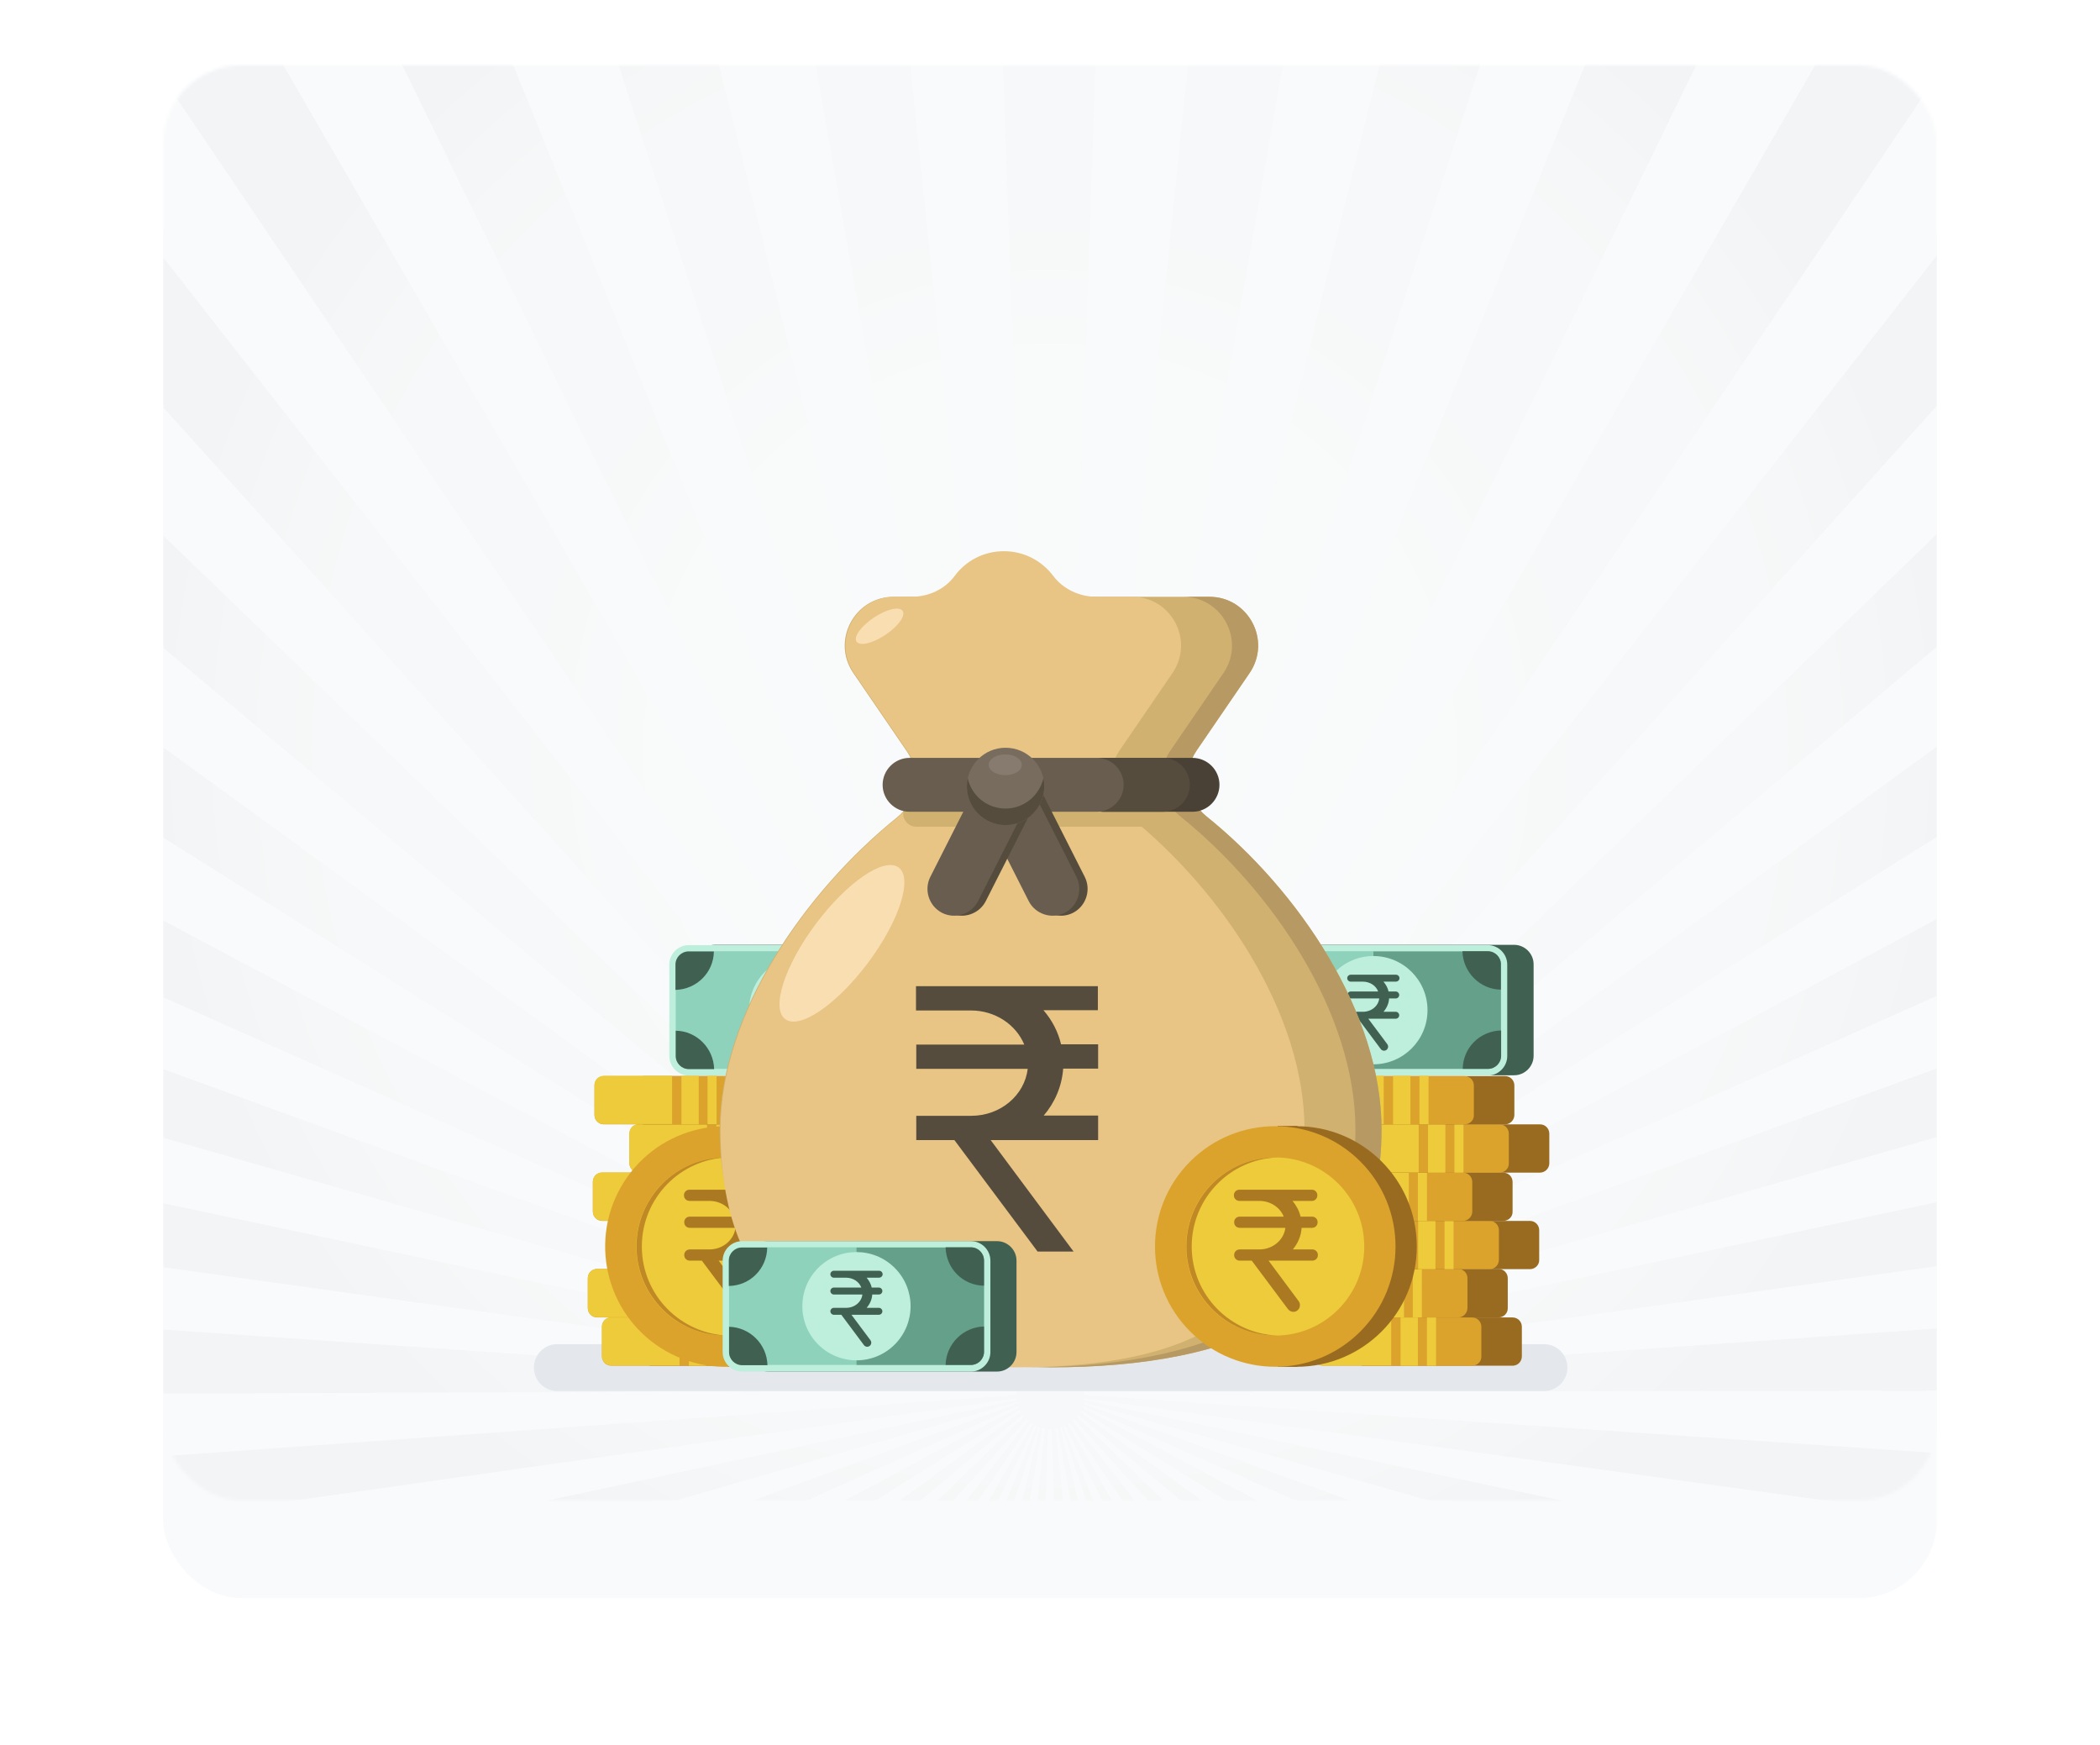 <svg width="644" height="535" viewBox="0 0 644 535" fill="none" xmlns="http://www.w3.org/2000/svg">
<g filter="url(#filter0_d_6288_14807)">
<rect x="50" y="20" width="544" height="440" rx="24" fill="#F9FAFB"/>
</g>
<mask id="mask0_6288_14807" style="mask-type:alpha" maskUnits="userSpaceOnUse" x="50" y="20" width="544" height="440">
<rect x="50" y="20" width="544" height="440" rx="24" fill="#F9FAFB"/>
</mask>
<g mask="url(#mask0_6288_14807)">
<path d="M594 -47H50V497H594V-47Z" fill="#F9FAFB"/>
<path opacity="0.3" d="M594 407.344L332.227 425.731C332.227 425.514 332.118 425.296 332.01 424.97L594 388.195V368.611L331.792 424.317C331.792 424.208 331.683 424.099 331.683 423.99L594 348.592V327.594L331.466 423.446C331.357 423.229 331.248 423.011 331.139 422.794L594 305.29V281.789L330.922 422.358C330.813 422.141 330.704 421.923 330.486 421.814L594 256.547V228.912L330.051 421.27C329.834 421.053 329.725 420.835 329.507 420.726L593.891 198.339V163.85L328.963 420.074C328.746 419.965 328.637 419.747 328.419 419.638L594 124.355V78.333L327.658 419.094C327.44 418.986 327.331 418.877 327.114 418.768L594 23.171V-42H592.477L326.461 418.442C326.243 418.333 326.134 418.333 325.917 418.224L550.371 -42H511.094L325.373 418.006C325.264 418.006 325.046 417.898 324.938 417.898L473.885 -42H438.416L324.502 417.789C324.394 417.789 324.176 417.68 323.958 417.68L404.144 -42H370.742L323.306 417.571C322.979 417.571 322.762 417.571 322.435 417.462L337.994 -42H305.462L321.456 417.571C321.238 417.571 320.912 417.571 320.694 417.68L272.605 -42H239.312L320.042 417.68C319.933 417.68 319.715 417.789 319.606 417.789L205.04 -42H169.571L319.171 418.006C319.062 418.006 318.954 418.115 318.736 418.115L132.253 -42H93.085L318.192 418.333C317.974 418.442 317.866 418.55 317.648 418.55L50.979 -42H50V23.933L316.995 418.877C316.778 418.986 316.56 419.094 316.342 419.203L50 78.877V124.79L315.798 419.747C315.581 419.856 315.363 420.074 315.254 420.291L50 164.176V198.557L314.602 420.835C314.384 421.053 314.275 421.162 314.058 421.379L50 229.13V256.765L313.622 421.814C313.514 422.032 313.405 422.141 313.296 422.358L50 282.224V305.725L312.97 423.011C312.861 423.12 312.861 423.338 312.752 423.446L50 327.811V348.81L312.534 423.882C312.426 423.99 312.426 424.208 312.317 424.426L50 368.938V388.522L312.208 424.97C312.099 425.187 312.099 425.514 311.99 425.731L50 407.67V427.254L311.882 426.384C311.773 426.819 311.773 427.254 311.773 427.798L50 446.512V465.77L311.882 428.669C311.882 428.886 311.882 429.104 311.99 429.322L50 485.245V502H61.968L312.099 429.757C312.099 429.974 312.208 430.083 312.208 430.301L116.694 502H153.795L312.317 430.954C312.426 431.171 312.426 431.389 312.534 431.498L180.886 502H201.776L312.861 432.15C312.97 432.368 313.078 432.586 313.187 432.912L218.531 502H232.458L313.622 433.674C313.84 433.891 313.949 434.109 314.166 434.326L244.317 502H254.653L314.819 435.088C315.037 435.306 315.254 435.523 315.472 435.632L263.683 502H271.734L316.125 436.176C316.342 436.285 316.56 436.502 316.778 436.611L279.024 502H285.661L317.322 436.938C317.539 437.046 317.648 437.155 317.866 437.264L291.862 502H297.629L318.41 437.482C318.627 437.59 318.845 437.59 318.954 437.699L303.178 502H308.509L319.606 437.808C319.824 437.917 320.15 437.917 320.477 438.026L313.949 502H319.28L321.347 438.134C321.565 438.134 321.782 438.134 322.109 438.134C322.218 438.134 322.435 438.134 322.544 438.134L324.829 502H330.378L323.632 438.026C323.85 438.026 324.176 437.917 324.394 437.917L335.709 502H341.149L325.046 437.699C325.264 437.59 325.482 437.59 325.699 437.482L346.698 502H352.355L326.026 437.373C326.243 437.264 326.461 437.155 326.678 437.046L358.557 502H365.302L327.44 436.72C327.658 436.611 327.875 436.502 328.093 436.285L372.701 502H380.861L328.854 435.741C329.072 435.523 329.29 435.306 329.507 435.088L389.891 502H400.227L330.16 434.435C330.378 434.218 330.486 434 330.704 433.782L412.195 502H426.339L331.248 433.021C331.357 432.803 331.466 432.586 331.574 432.368L443.203 502H464.419L331.901 431.606C332.01 431.389 332.01 431.28 332.118 431.062L491.728 502H529.59L332.118 430.41C332.118 430.192 332.227 430.083 332.227 429.866L585.514 502H594V484.266L332.336 429.322C332.336 429.104 332.445 428.886 332.445 428.669L594 464.79V445.533L332.445 427.798C332.445 427.472 332.445 427.146 332.445 426.71L594 426.384V407.344Z" fill="url(#paint0_radial_6288_14807)"/>
</g>
<path d="M470.306 295.667C470.306 292.396 467.607 289.697 464.336 289.697H394.173C390.902 289.697 388.203 292.396 388.203 295.667V323.716C388.203 326.987 390.902 329.686 394.173 329.686H464.336C467.607 329.686 470.306 326.987 470.306 323.716V295.667Z" fill="#406052"/>
<path d="M386.087 329.768C382.816 329.768 380.117 327.069 380.117 323.798V295.749C380.117 292.478 382.816 289.779 386.087 289.779H456.25C459.521 289.779 462.22 292.478 462.22 295.749V323.798C462.22 327.069 459.521 329.768 456.25 329.768H386.087Z" fill="#BDEFDC"/>
<path d="M456.335 327.725H386.171C383.963 327.725 382.164 325.926 382.164 323.718V295.669C382.164 293.461 383.963 291.662 386.171 291.662H456.335C458.543 291.662 460.342 293.461 460.342 295.669V323.718C460.26 325.926 458.461 327.725 456.335 327.725Z" fill="#8ED2BB"/>
<path d="M456.254 291.742H421.172V327.723H456.254C458.462 327.723 460.261 325.924 460.261 323.716V295.667C460.261 293.459 458.462 291.742 456.254 291.742Z" fill="#64A08A"/>
<path d="M437.771 309.731C437.771 318.89 430.33 326.332 421.171 326.332C412.012 326.332 404.57 318.89 404.57 309.731C404.57 300.572 412.012 293.131 421.171 293.131C430.33 293.131 437.771 300.572 437.771 309.731Z" fill="#BDEFDC"/>
<path d="M429.176 299.92C429.176 299.348 428.686 298.857 428.113 298.857H414.212C413.639 298.857 413.148 299.348 413.148 299.92C413.148 300.493 413.639 300.984 414.212 300.984H417.973C420.099 300.984 421.98 302.21 422.634 304.009H414.212C413.639 304.009 413.148 304.5 413.148 305.072C413.148 305.645 413.639 306.135 414.212 306.135H422.962C422.716 308.425 420.59 310.224 417.973 310.224H414.212C413.639 310.224 413.148 310.715 413.148 311.287C413.148 311.86 413.639 312.35 414.212 312.35H416.501L423.452 321.673C423.697 322 424.106 322.163 424.433 322.163C425.497 322.163 426.069 320.937 425.415 320.119L419.609 312.35H428.032C428.604 312.35 429.095 311.86 429.095 311.287C429.095 310.715 428.604 310.224 428.032 310.224H424.27C425.251 309.079 425.905 307.689 425.987 306.135H428.032C428.604 306.135 429.095 305.645 429.095 305.072C429.095 304.5 428.604 304.009 428.032 304.009H425.824C425.578 302.864 425.006 301.883 424.27 300.984H428.032C428.686 300.984 429.176 300.493 429.176 299.92Z" fill="#406052"/>
<path d="M393.854 291.742H386.085C383.877 291.742 382.078 293.541 382.078 295.749V303.518C388.538 303.354 393.69 298.202 393.854 291.742Z" fill="#406052"/>
<path d="M382.078 316.029V323.798C382.078 326.006 383.877 327.805 386.085 327.805H393.854C393.69 321.345 388.538 316.111 382.078 316.029Z" fill="#406052"/>
<path d="M448.57 327.723H456.339C458.547 327.723 460.346 325.924 460.346 323.716V315.947C453.804 316.111 448.652 321.263 448.57 327.723Z" fill="#406052"/>
<path d="M460.26 303.438V295.669C460.26 293.461 458.461 291.662 456.253 291.662H448.484C448.648 298.122 453.882 303.356 460.26 303.438Z" fill="#406052"/>
<path d="M295.376 295.665C295.376 292.394 292.678 289.695 289.407 289.695H219.243C215.972 289.695 213.273 292.394 213.273 295.665V323.714C213.273 326.985 215.972 329.684 219.243 329.684H289.407C292.678 329.684 295.376 326.985 295.376 323.714V295.665Z" fill="#406052"/>
<path d="M211.235 329.764C207.964 329.764 205.266 327.065 205.266 323.794V295.745C205.266 292.474 207.964 289.775 211.235 289.775H281.399C284.67 289.775 287.368 292.474 287.368 295.745V323.794C287.368 327.065 284.67 329.764 281.399 329.764H211.235Z" fill="#BDEFDC"/>
<path d="M281.397 327.719H211.234C209.026 327.719 207.227 325.92 207.227 323.712V295.663C207.227 293.455 209.026 291.656 211.234 291.656H281.397C283.605 291.656 285.404 293.455 285.404 295.663V323.712C285.322 325.92 283.605 327.719 281.397 327.719Z" fill="#8ED2BB"/>
<path d="M281.402 291.738H246.32V327.72H281.402C283.61 327.72 285.409 325.921 285.409 323.713V295.664C285.327 293.456 283.61 291.738 281.402 291.738Z" fill="#64A08A"/>
<path d="M258.05 321.443C264.533 314.96 264.533 304.45 258.05 297.967C251.568 291.484 241.057 291.484 234.574 297.967C228.091 304.45 228.091 314.96 234.574 321.443C241.057 327.926 251.568 327.926 258.05 321.443Z" fill="#BDEFDC"/>
<path d="M254.247 299.913C254.247 299.34 253.756 298.85 253.184 298.85H239.282C238.709 298.85 238.219 299.34 238.219 299.913C238.219 300.485 238.709 300.976 239.282 300.976H243.044C245.17 300.976 247.051 302.202 247.705 304.001H239.282C238.709 304.001 238.219 304.492 238.219 305.065C238.219 305.637 238.709 306.128 239.282 306.128H248.032C247.787 308.417 245.66 310.216 243.044 310.216H239.282C238.709 310.216 238.219 310.707 238.219 311.279C238.219 311.852 238.709 312.343 239.282 312.343H241.572L248.522 321.665C248.768 321.992 249.177 322.156 249.504 322.156C250.567 322.156 251.139 320.929 250.485 320.111L244.679 312.343H253.102C253.674 312.343 254.165 311.852 254.165 311.279C254.165 310.707 253.674 310.216 253.102 310.216H249.34C250.322 309.072 250.976 307.681 251.058 306.128H253.102C253.674 306.128 254.165 305.637 254.165 305.065C254.165 304.492 253.674 304.001 253.102 304.001H250.894C250.649 302.857 250.076 301.875 249.34 300.976H253.102C253.838 300.976 254.247 300.485 254.247 299.913Z" fill="#406052"/>
<path d="M218.924 291.738H211.155C208.947 291.738 207.148 293.537 207.148 295.745V303.514C213.609 303.35 218.842 298.199 218.924 291.738Z" fill="#406052"/>
<path d="M207.227 316.025V323.794C207.227 326.002 209.026 327.801 211.234 327.801H219.002C218.839 321.341 213.605 316.107 207.227 316.025Z" fill="#406052"/>
<path d="M273.633 327.719H281.402C283.609 327.719 285.409 325.92 285.409 323.712V315.943C278.948 316.107 273.796 321.259 273.633 327.719Z" fill="#406052"/>
<path d="M285.409 303.432V295.663C285.409 293.455 283.609 291.656 281.402 291.656H273.633C273.715 298.117 278.948 303.35 285.409 303.432Z" fill="#406052"/>
<path d="M473.485 426.514H170.915C166.908 426.514 163.719 423.243 163.719 419.317C163.719 415.31 166.99 412.121 170.915 412.121H473.485C477.492 412.121 480.681 415.392 480.681 419.317C480.681 423.243 477.41 426.514 473.485 426.514Z" fill="#E4E7EC"/>
<path d="M463.84 418.743H418.128C416.492 418.743 415.266 417.434 415.266 415.881V406.804C415.266 405.168 416.574 403.941 418.128 403.941H463.84C465.476 403.941 466.703 405.25 466.703 406.804V415.881C466.703 417.434 465.476 418.743 463.84 418.743Z" fill="#996B20"/>
<path d="M451.419 418.743H405.706C404.07 418.743 402.844 417.434 402.844 415.881V406.804C402.844 405.168 404.152 403.941 405.706 403.941H451.419C453.054 403.941 454.281 405.25 454.281 406.804V415.881C454.362 417.434 453.054 418.743 451.419 418.743Z" fill="#DBA32C"/>
<path d="M426.64 418.743V403.859H405.706C404.07 403.859 402.844 405.168 402.844 406.722V415.799C402.844 417.434 404.152 418.661 405.706 418.661H426.64V418.743Z" fill="#EDCB3A"/>
<path d="M434.823 403.859H429.508V418.743H434.823V403.859Z" fill="#EDCB3A"/>
<path d="M440.382 403.859H437.602V418.743H440.382V403.859Z" fill="#EDCB3A"/>
<path d="M459.52 403.942H413.807C412.172 403.942 410.945 402.633 410.945 401.08V391.921C410.945 390.285 412.254 389.059 413.807 389.059H459.52C461.156 389.059 462.382 390.367 462.382 391.921V400.998C462.464 402.633 461.156 403.942 459.52 403.942Z" fill="#996B20"/>
<path d="M447.161 403.942H401.448C399.813 403.942 398.586 402.633 398.586 401.08V391.921C398.586 390.285 399.894 389.059 401.448 389.059H447.161C448.796 389.059 450.023 390.367 450.023 391.921V400.998C450.023 402.633 448.714 403.942 447.161 403.942Z" fill="#DBA32C"/>
<path d="M422.383 403.942V389.059H401.448C399.813 389.059 398.586 390.367 398.586 391.921V400.998C398.586 402.633 399.894 403.86 401.448 403.86H422.383V403.942Z" fill="#EDCB3A"/>
<path d="M430.565 389.059H425.25V403.942H430.565V389.059Z" fill="#EDCB3A"/>
<path d="M436.038 389.059H433.258V403.942H436.038V389.059Z" fill="#EDCB3A"/>
<path d="M469.161 389.139H423.448C421.813 389.139 420.586 387.831 420.586 386.277V377.2C420.586 375.565 421.894 374.338 423.448 374.338H469.161C470.796 374.338 472.023 375.646 472.023 377.2V386.195C472.105 387.831 470.796 389.139 469.161 389.139Z" fill="#996B20"/>
<path d="M456.801 389.139H411.089C409.453 389.139 408.227 387.831 408.227 386.277V377.2C408.227 375.565 409.535 374.338 411.089 374.338H456.801C458.437 374.338 459.663 375.646 459.663 377.2V386.195C459.663 387.831 458.437 389.139 456.801 389.139Z" fill="#DBA32C"/>
<path d="M432.023 389.139V374.256H411.089C409.453 374.256 408.227 375.564 408.227 377.118V386.195C408.227 387.831 409.535 389.057 411.089 389.057H432.023V389.139Z" fill="#EDCB3A"/>
<path d="M440.206 374.256H434.891V389.139H440.206V374.256Z" fill="#EDCB3A"/>
<path d="M445.765 374.256H442.984V389.139H445.765V374.256Z" fill="#EDCB3A"/>
<path d="M460.997 374.34H415.284C413.649 374.34 412.422 373.032 412.422 371.478V362.401C412.422 360.766 413.73 359.539 415.284 359.539H460.997C462.632 359.539 463.859 360.847 463.859 362.401V371.478C463.941 373.032 462.632 374.34 460.997 374.34Z" fill="#996B20"/>
<path d="M448.637 374.34H402.925C401.289 374.34 400.062 373.032 400.062 371.478V362.401C400.062 360.766 401.371 359.539 402.925 359.539H448.637C450.273 359.539 451.499 360.847 451.499 362.401V371.478C451.499 373.032 450.191 374.34 448.637 374.34Z" fill="#DBA32C"/>
<path d="M423.859 374.34V359.457H402.925C401.289 359.457 400.062 360.765 400.062 362.319V371.396C400.062 373.032 401.371 374.258 402.925 374.258H423.859V374.34Z" fill="#EDCB3A"/>
<path d="M432.042 359.457H426.727V374.34H432.042V359.457Z" fill="#EDCB3A"/>
<path d="M437.601 359.457H434.82V374.34H437.601V359.457Z" fill="#EDCB3A"/>
<path d="M472.262 359.536H426.55C424.914 359.536 423.688 358.227 423.688 356.674V347.597C423.688 345.961 424.996 344.734 426.55 344.734H472.262C473.898 344.734 475.124 346.043 475.124 347.597V356.674C475.124 358.227 473.816 359.536 472.262 359.536Z" fill="#996B20"/>
<path d="M459.84 359.536H414.128C412.492 359.536 411.266 358.227 411.266 356.674V347.597C411.266 345.961 412.574 344.734 414.128 344.734H459.84C461.476 344.734 462.703 346.043 462.703 347.597V356.674C462.784 358.227 461.476 359.536 459.84 359.536Z" fill="#DBA32C"/>
<path d="M435.062 359.536V344.652H414.128C412.492 344.652 411.266 345.961 411.266 347.514V356.592C411.266 358.227 412.574 359.454 414.128 359.454H435.062V359.536Z" fill="#EDCB3A"/>
<path d="M443.245 344.652H437.93V359.536H443.245V344.652Z" fill="#EDCB3A"/>
<path d="M448.804 344.652H446.023V359.536H448.804V344.652Z" fill="#EDCB3A"/>
<path d="M461.544 344.737H415.831C414.195 344.737 412.969 343.429 412.969 341.875V332.798C412.969 331.162 414.277 329.936 415.831 329.936H461.544C463.179 329.936 464.406 331.244 464.406 332.798V341.875C464.406 343.429 463.097 344.737 461.544 344.737Z" fill="#996B20"/>
<path d="M449.122 344.737H403.409C401.774 344.737 400.547 343.429 400.547 341.875V332.798C400.547 331.162 401.855 329.936 403.409 329.936H449.122C450.757 329.936 451.984 331.244 451.984 332.798V341.875C452.066 343.429 450.757 344.737 449.122 344.737Z" fill="#DBA32C"/>
<path d="M424.344 344.737V329.854H403.409C401.774 329.854 400.547 331.162 400.547 332.716V341.793C400.547 343.428 401.855 344.655 403.409 344.655H424.344V344.737Z" fill="#EDCB3A"/>
<path d="M432.526 329.854H427.211V344.737H432.526V329.854Z" fill="#EDCB3A"/>
<path d="M438.085 329.854H435.305V344.737H438.085V329.854Z" fill="#EDCB3A"/>
<path d="M245.528 418.743H199.815C198.18 418.743 196.953 417.434 196.953 415.881V406.804C196.953 405.168 198.262 403.941 199.815 403.941H245.528C247.163 403.941 248.39 405.25 248.39 406.804V415.881C248.472 417.434 247.163 418.743 245.528 418.743Z" fill="#996B20"/>
<path d="M233.169 418.743H187.456C185.82 418.743 184.594 417.434 184.594 415.881V406.804C184.594 405.168 185.902 403.941 187.456 403.941H233.169C234.804 403.941 236.031 405.25 236.031 406.804V415.881C236.031 417.434 234.722 418.743 233.169 418.743Z" fill="#DBA32C"/>
<path d="M208.39 418.743V403.859H187.456C185.82 403.859 184.594 405.168 184.594 406.722V415.799C184.594 417.434 185.902 418.661 187.456 418.661H208.39V418.743Z" fill="#EDCB3A"/>
<path d="M216.573 403.859H211.258V418.743H216.573V403.859Z" fill="#EDCB3A"/>
<path d="M222.132 403.859H219.352V418.743H222.132V403.859Z" fill="#EDCB3A"/>
<path d="M241.254 403.942H195.542C193.906 403.942 192.68 402.633 192.68 401.08V391.921C192.68 390.285 193.988 389.059 195.542 389.059H241.254C242.89 389.059 244.117 390.367 244.117 391.921V400.998C244.117 402.633 242.808 403.942 241.254 403.942Z" fill="#996B20"/>
<path d="M228.833 403.942H183.12C181.484 403.942 180.258 402.633 180.258 401.08V391.921C180.258 390.285 181.566 389.059 183.12 389.059H228.833C230.468 389.059 231.695 390.367 231.695 391.921V400.998C231.776 402.633 230.468 403.942 228.833 403.942Z" fill="#DBA32C"/>
<path d="M204.055 403.942V389.059H183.12C181.484 389.059 180.258 390.367 180.258 391.921V400.998C180.258 402.633 181.566 403.86 183.12 403.86H204.055V403.942Z" fill="#EDCB3A"/>
<path d="M212.237 389.059H206.922V403.942H212.237V389.059Z" fill="#EDCB3A"/>
<path d="M217.796 389.059H215.016V403.942H217.796V389.059Z" fill="#EDCB3A"/>
<path d="M250.919 389.139H205.206C203.57 389.139 202.344 387.831 202.344 386.277V377.2C202.344 375.565 203.652 374.338 205.206 374.338H250.919C252.554 374.338 253.781 375.646 253.781 377.2V386.195C253.781 387.831 252.472 389.139 250.919 389.139Z" fill="#996B20"/>
<path d="M238.477 389.139H192.847C191.211 389.139 189.984 387.831 189.984 386.277V377.2C189.984 375.565 191.293 374.338 192.847 374.338H238.559C240.195 374.338 241.421 375.646 241.421 377.2V386.195C241.421 387.831 240.113 389.139 238.477 389.139Z" fill="#DBA32C"/>
<path d="M213.699 389.139V374.256H192.847C191.211 374.256 189.984 375.564 189.984 377.118V386.195C189.984 387.831 191.293 389.057 192.847 389.057H213.699V389.139Z" fill="#EDCB3A"/>
<path d="M221.878 374.256H216.562V389.139H221.878V374.256Z" fill="#EDCB3A"/>
<path d="M227.437 374.256H224.656V389.139H227.437V374.256Z" fill="#EDCB3A"/>
<path d="M242.739 374.34H197.026C195.391 374.34 194.164 373.032 194.164 371.478V362.401C194.164 360.766 195.472 359.539 197.026 359.539H242.739C244.374 359.539 245.601 360.847 245.601 362.401V371.478C245.601 373.032 244.293 374.34 242.739 374.34Z" fill="#996B20"/>
<path d="M230.298 374.34H184.667C183.031 374.34 181.805 373.032 181.805 371.478V362.401C181.805 360.766 183.113 359.539 184.667 359.539H230.379C232.015 359.539 233.242 360.847 233.242 362.401V371.478C233.242 373.032 231.933 374.34 230.298 374.34Z" fill="#DBA32C"/>
<path d="M205.52 374.34V359.457H184.667C183.031 359.457 181.805 360.765 181.805 362.319V371.396C181.805 373.032 183.113 374.258 184.667 374.258H205.52V374.34Z" fill="#EDCB3A"/>
<path d="M213.698 359.457H208.383V374.34H213.698V359.457Z" fill="#EDCB3A"/>
<path d="M219.257 359.457H216.477V374.34H219.257V359.457Z" fill="#EDCB3A"/>
<path d="M253.95 359.536H208.237C206.602 359.536 205.375 358.227 205.375 356.674V347.597C205.375 345.961 206.683 344.734 208.237 344.734H253.95C255.585 344.734 256.812 346.043 256.812 347.597V356.674C256.894 358.227 255.585 359.536 253.95 359.536Z" fill="#996B20"/>
<path d="M241.59 359.536H195.878C194.242 359.536 193.016 358.227 193.016 356.674V347.597C193.016 345.961 194.324 344.734 195.878 344.734H241.59C243.226 344.734 244.453 346.043 244.453 347.597V356.674C244.453 358.227 243.144 359.536 241.59 359.536Z" fill="#DBA32C"/>
<path d="M216.812 359.536V344.652H195.878C194.242 344.652 193.016 345.961 193.016 347.514V356.592C193.016 358.227 194.324 359.454 195.878 359.454H216.812V359.536Z" fill="#EDCB3A"/>
<path d="M224.995 344.652H219.68V359.536H224.995V344.652Z" fill="#EDCB3A"/>
<path d="M230.468 344.652H227.688V359.536H230.468V344.652Z" fill="#EDCB3A"/>
<path d="M243.239 344.737H197.526C195.891 344.737 194.664 343.429 194.664 341.875V332.798C194.664 331.162 195.972 329.936 197.526 329.936H243.239C244.874 329.936 246.101 331.244 246.101 332.798V341.875C246.183 343.429 244.874 344.737 243.239 344.737Z" fill="#996B20"/>
<path d="M230.879 344.737H185.167C183.531 344.737 182.305 343.429 182.305 341.875V332.798C182.305 331.162 183.613 329.936 185.167 329.936H230.879C232.515 329.936 233.742 331.244 233.742 332.798V341.875C233.742 343.429 232.433 344.737 230.879 344.737Z" fill="#DBA32C"/>
<path d="M206.101 344.737V329.854H185.167C183.531 329.854 182.305 331.162 182.305 332.716V341.793C182.305 343.428 183.613 344.655 185.167 344.655H206.101V344.737Z" fill="#EDCB3A"/>
<path d="M214.284 329.854H208.969V344.737H214.284V329.854Z" fill="#EDCB3A"/>
<path d="M219.757 329.854H216.977V344.737H219.757V329.854Z" fill="#EDCB3A"/>
<path d="M243.178 416.259C261.996 408.464 270.933 386.889 263.138 368.07C255.343 349.252 233.768 340.315 214.949 348.11C196.131 355.905 187.194 377.48 194.989 396.299C202.784 415.117 224.359 424.054 243.178 416.259Z" fill="#996B20"/>
<path d="M229.297 345.225H223.164V419.068H229.297V345.225Z" fill="#996B20"/>
<path d="M254.562 400.368C264.597 382.643 258.364 360.139 240.639 350.103C222.914 340.067 200.41 346.301 190.374 364.025C180.339 381.75 186.572 404.255 204.297 414.29C222.022 424.326 244.526 418.093 254.562 400.368Z" fill="#DBA32C"/>
<path d="M233.592 407.127C247.363 400.97 253.534 384.815 247.377 371.044C241.219 357.273 225.064 351.101 211.293 357.259C197.523 363.417 191.351 379.572 197.509 393.342C203.666 407.113 219.821 413.285 233.592 407.127Z" fill="#EDCB3A"/>
<path d="M196.831 382.19C196.831 367.389 208.607 355.286 223.326 354.877C223.081 354.877 222.754 354.877 222.508 354.877C207.38 354.877 195.195 367.143 195.195 382.19C195.195 397.237 207.462 409.503 222.508 409.503C222.836 409.503 223.081 409.503 223.326 409.503C208.607 409.012 196.831 396.991 196.831 382.19Z" fill="#C18925"/>
<path d="M235.346 366.489C235.346 365.507 234.61 364.771 233.628 364.771H211.467C210.486 364.771 209.75 365.507 209.75 366.489C209.75 367.47 210.486 368.206 211.467 368.206H217.519C220.953 368.206 223.897 370.169 225.042 373.031H211.549C210.568 373.031 209.832 373.767 209.832 374.748C209.832 375.729 210.568 376.465 211.549 376.465H225.533C225.124 380.145 221.689 383.089 217.6 383.089H211.549C210.568 383.089 209.832 383.825 209.832 384.807C209.832 385.788 210.568 386.524 211.549 386.524H215.229L226.35 401.407C226.759 401.898 227.332 402.225 227.986 402.225C229.621 402.225 230.603 400.344 229.621 398.954L220.381 386.524H233.792C234.773 386.524 235.509 385.788 235.509 384.807C235.509 383.825 234.773 383.089 233.792 383.089H227.822C229.376 381.208 230.357 379 230.521 376.465H233.71C234.692 376.465 235.428 375.729 235.428 374.748C235.428 373.767 234.692 373.031 233.71 373.031H230.194C229.785 371.232 228.886 369.596 227.741 368.206H233.71C234.61 368.206 235.346 367.47 235.346 366.489Z" fill="#AA7921"/>
<path d="M366.926 230.167L383.199 206.37C389.987 196.394 382.872 182.982 370.851 182.982H322.44H274.029C262.008 182.982 254.893 196.475 261.681 206.37L278.117 230.412C282.533 236.873 281.225 245.623 275.174 250.529C246.879 273.345 220.711 310.88 220.711 346.288C220.711 402.305 266.096 419.232 322.195 419.232C378.211 419.232 423.678 402.305 423.678 346.288C423.678 310.716 398.328 273.099 369.952 250.284C363.818 245.377 362.51 236.627 366.926 230.167Z" fill="#D0B170"/>
<path d="M369.951 250.284C363.818 245.377 362.51 236.627 366.926 230.167L383.199 206.37C389.987 196.394 382.872 182.982 370.851 182.982H362.837C374.858 182.982 381.973 196.475 375.185 206.37L358.912 230.167C354.496 236.627 355.804 245.377 361.937 250.284C390.314 273.099 415.664 310.716 415.664 346.288C415.664 400.996 372.405 418.415 318.188 419.232C319.496 419.232 320.886 419.232 322.195 419.232C378.211 419.232 423.678 402.305 423.678 346.288C423.678 310.716 398.328 273.099 369.951 250.284Z" fill="#B79963"/>
<path d="M346.315 250.285C340.182 245.378 338.874 236.628 343.29 230.168L359.563 206.371C366.35 196.395 359.236 182.984 347.215 182.984H336.257C331.105 182.984 326.117 180.694 323.009 176.605C319.575 172.026 314.096 169 307.881 169C301.666 169 296.187 171.944 292.752 176.605C289.645 180.776 284.656 182.984 279.505 182.984H274.271C262.25 182.984 255.135 196.477 261.923 206.371L278.36 230.414C282.776 236.874 281.467 245.624 275.416 250.53C247.121 273.346 220.953 310.881 220.953 346.29C220.953 402.306 255.299 419.234 311.315 419.234C367.332 419.234 400.042 402.306 400.042 346.29C400.042 310.717 374.691 273.1 346.315 250.285Z" fill="#E8C585"/>
<path d="M266.182 295.208C275.789 282.372 280.001 269.29 275.59 265.989C271.179 262.687 259.814 270.416 250.207 283.252C240.601 296.088 236.389 309.171 240.8 312.472C245.211 315.774 256.575 308.044 266.182 295.208Z" fill="#F9DEB2"/>
<path d="M271.498 194.677C267.573 197.294 263.648 198.194 262.667 196.722C261.685 195.25 264.057 191.979 267.982 189.362C271.907 186.745 275.833 185.846 276.814 187.317C277.795 188.789 275.424 192.06 271.498 194.677Z" fill="#F9DEB2"/>
<path d="M349.593 253.475H280.984C278.776 253.475 276.977 251.676 276.977 249.468C276.977 247.26 278.776 245.461 280.984 245.461H349.593C351.801 245.461 353.6 247.26 353.6 249.468C353.6 251.676 351.801 253.475 349.593 253.475Z" fill="#D0B170"/>
<path d="M336.677 309.819V302.377H280.906V309.819H297.752C305.194 309.819 311.572 314.153 314.107 320.286H280.988V327.727H315.17C314.189 335.823 306.829 342.12 297.834 342.12H280.988V349.562H292.682L318.196 383.744H329.236L303.803 349.562H336.759V342.038H320.077C323.511 338.031 325.638 333.043 326.046 327.646H336.759V320.204H325.392C324.493 316.361 322.612 312.762 319.995 309.737H336.677V309.819Z" fill="#554C3D"/>
<path d="M397.6 419.07C417.968 419.07 434.48 402.558 434.48 382.189C434.48 361.821 417.968 345.309 397.6 345.309C377.231 345.309 360.719 361.821 360.719 382.189C360.719 402.558 377.231 419.07 397.6 419.07Z" fill="#996B20"/>
<path d="M397.922 345.23H391.789V419.074H397.922V345.23Z" fill="#996B20"/>
<path d="M417.157 408.264C431.56 393.861 431.56 370.51 417.157 356.107C402.754 341.704 379.403 341.704 365 356.107C350.598 370.51 350.598 393.861 365 408.264C379.403 422.667 402.754 422.667 417.157 408.264Z" fill="#DBA32C"/>
<path d="M391.063 409.503C406.148 409.503 418.376 397.275 418.376 382.19C418.376 367.105 406.148 354.877 391.063 354.877C375.979 354.877 363.75 367.105 363.75 382.19C363.75 397.275 375.979 409.503 391.063 409.503Z" fill="#EDCB3A"/>
<path d="M365.456 382.19C365.456 367.389 377.232 355.286 391.951 354.877C391.706 354.877 391.379 354.877 391.133 354.877C376.005 354.877 363.82 367.143 363.82 382.19C363.82 397.237 376.087 409.503 391.133 409.503C391.46 409.503 391.706 409.503 391.951 409.503C377.232 409.012 365.456 396.991 365.456 382.19Z" fill="#C18925"/>
<path d="M403.986 366.491C403.986 365.509 403.25 364.773 402.269 364.773H380.108C379.127 364.773 378.391 365.509 378.391 366.491C378.391 367.472 379.127 368.208 380.108 368.208H386.159C389.594 368.208 392.538 370.171 393.683 373.033H380.19C379.208 373.033 378.472 373.769 378.472 374.75C378.472 375.731 379.208 376.467 380.19 376.467H394.173C393.764 380.147 390.33 383.091 386.241 383.091H380.19C379.208 383.091 378.472 383.827 378.472 384.808C378.472 385.79 379.208 386.526 380.19 386.526H383.87L394.991 401.409C395.4 401.9 395.972 402.227 396.627 402.227C398.262 402.227 399.243 400.346 398.262 398.956L389.021 386.526H402.433C403.414 386.526 404.15 385.79 404.15 384.808C404.15 383.827 403.414 383.091 402.433 383.091H396.463C398.017 381.21 398.998 379.002 399.162 376.467H402.351C403.332 376.467 404.068 375.731 404.068 374.75C404.068 373.769 403.332 373.033 402.351 373.033H398.835C398.426 371.234 397.526 369.598 396.381 368.208H402.351C403.25 368.208 403.986 367.472 403.986 366.491Z" fill="#AA7921"/>
<path d="M365.709 248.894H338.314C333.816 248.894 330.055 245.214 330.055 240.634C330.055 236.137 333.735 232.375 338.314 232.375H365.709C370.207 232.375 373.968 236.055 373.968 240.634C373.968 245.132 370.288 248.894 365.709 248.894Z" fill="#494136"/>
<path d="M356.632 248.894H338.314C333.816 248.894 330.055 245.214 330.055 240.634C330.055 236.137 333.735 232.375 338.314 232.375H356.632C361.129 232.375 364.891 236.055 364.891 240.634C364.891 245.132 361.211 248.894 356.632 248.894Z" fill="#554C3D"/>
<path d="M336.338 248.894H278.931C274.434 248.894 270.672 245.214 270.672 240.634C270.672 236.137 274.352 232.375 278.931 232.375H336.338C340.835 232.375 344.597 236.055 344.597 240.634C344.597 245.132 340.835 248.894 336.338 248.894Z" fill="#685D4E"/>
<path d="M332.648 268.845L319.973 243.822C317.929 239.815 312.94 238.18 308.933 240.224C304.926 242.268 303.291 247.257 305.335 251.264L318.011 276.287C320.055 280.294 325.043 281.93 329.05 279.885C333.057 277.841 334.693 272.852 332.648 268.845Z" fill="#554C3D"/>
<path d="M330.109 268.845L317.434 243.822C315.39 239.815 310.401 238.18 306.394 240.224C302.387 242.268 300.752 247.257 302.796 251.264L315.471 276.287C317.516 280.294 322.504 281.93 326.511 279.885C330.518 277.841 332.154 272.852 330.109 268.845Z" fill="#685D4E"/>
<path d="M287.671 268.845L300.346 243.822C302.391 239.815 307.379 238.18 311.386 240.224C315.393 242.268 317.029 247.257 314.984 251.264L302.309 276.287C300.265 280.294 295.276 281.93 291.269 279.885C287.262 277.841 285.627 272.852 287.671 268.845Z" fill="#554C3D"/>
<path d="M285.304 268.845L297.979 243.822C300.024 239.815 305.012 238.18 309.019 240.224C313.026 242.268 314.662 247.257 312.617 251.264L299.942 276.287C297.898 280.294 292.909 281.93 288.902 279.885C284.895 277.841 283.26 272.852 285.304 268.845Z" fill="#685D4E"/>
<path d="M308.373 252.983C314.922 252.983 320.231 247.674 320.231 241.125C320.231 234.576 314.922 229.268 308.373 229.268C301.824 229.268 296.516 234.576 296.516 241.125C296.516 247.674 301.824 252.983 308.373 252.983Z" fill="#776C5E"/>
<path d="M313.351 234.5C313.351 236.299 311.061 237.689 308.281 237.689C305.501 237.689 303.211 236.217 303.211 234.5C303.211 232.701 305.501 231.311 308.281 231.311C311.143 231.311 313.351 232.783 313.351 234.5Z" fill="#877B6F"/>
<path d="M308.373 247.914C302.649 247.914 297.906 243.907 296.761 238.592C296.597 239.41 296.516 240.309 296.516 241.127C296.516 247.669 301.831 252.984 308.373 252.984C314.915 252.984 320.231 247.669 320.231 241.127C320.231 240.227 320.149 239.41 319.985 238.592C318.759 243.907 314.016 247.914 308.373 247.914Z" fill="#554C3D"/>
<path d="M311.728 386.52C311.728 383.249 309.029 380.551 305.758 380.551H235.595C232.324 380.551 229.625 383.249 229.625 386.52V414.569C229.625 417.84 232.324 420.539 235.595 420.539H305.758C309.029 420.539 311.728 417.84 311.728 414.569V386.52Z" fill="#406052"/>
<path d="M227.587 420.539C224.316 420.539 221.617 417.84 221.617 414.569V386.52C221.617 383.249 224.316 380.551 227.587 380.551H297.75C301.021 380.551 303.72 383.249 303.72 386.52V414.569C303.72 417.84 301.021 420.539 297.75 420.539H227.587Z" fill="#BDEFDC"/>
<path d="M297.749 418.497H227.585C225.377 418.497 223.578 416.698 223.578 414.49V386.441C223.578 384.233 225.377 382.434 227.585 382.434H297.749C299.957 382.434 301.756 384.233 301.756 386.441V414.49C301.756 416.698 299.957 418.497 297.749 418.497Z" fill="#8ED2BB"/>
<path d="M297.754 382.514H262.672V418.495H297.754C299.962 418.495 301.761 416.696 301.761 414.488V386.439C301.679 384.313 299.962 382.514 297.754 382.514Z" fill="#64A08A"/>
<path d="M274.386 412.234C280.869 405.751 280.869 395.241 274.386 388.758C267.904 382.275 257.393 382.275 250.91 388.758C244.427 395.241 244.427 405.751 250.91 412.234C257.393 418.717 267.904 418.717 274.386 412.234Z" fill="#BDEFDC"/>
<path d="M270.676 390.692C270.676 390.12 270.186 389.629 269.613 389.629H255.712C255.139 389.629 254.648 390.12 254.648 390.692C254.648 391.264 255.139 391.755 255.712 391.755H259.473C261.599 391.755 263.48 392.982 264.134 394.781H255.712C255.139 394.781 254.648 395.271 254.648 395.844C254.648 396.416 255.139 396.907 255.712 396.907H264.462C264.216 399.197 262.09 400.996 259.473 400.996H255.712C255.139 400.996 254.648 401.486 254.648 402.059C254.648 402.631 255.139 403.122 255.712 403.122H258.001L264.952 412.444C265.198 412.771 265.606 412.935 265.933 412.935C266.997 412.935 267.569 411.708 266.915 410.891L261.109 403.122H269.532C270.104 403.122 270.595 402.631 270.595 402.059C270.595 401.486 270.104 400.996 269.532 400.996H265.77C266.751 399.851 267.405 398.461 267.487 396.907H269.532C270.104 396.907 270.595 396.416 270.595 395.844C270.595 395.271 270.104 394.781 269.532 394.781H267.324C267.078 393.636 266.506 392.655 265.77 391.755H269.532C270.186 391.755 270.676 391.264 270.676 390.692Z" fill="#406052"/>
<path d="M235.276 382.514H227.507C225.299 382.514 223.5 384.313 223.5 386.521V394.289C230.042 394.208 235.194 388.974 235.276 382.514Z" fill="#406052"/>
<path d="M223.578 406.803V414.571C223.578 416.779 225.377 418.578 227.585 418.578H235.354C235.19 412.118 229.957 406.966 223.578 406.803Z" fill="#406052"/>
<path d="M289.984 418.496H297.753C299.961 418.496 301.76 416.697 301.76 414.489V406.721C295.3 406.884 290.148 412.118 289.984 418.496Z" fill="#406052"/>
<path d="M301.76 394.209V386.441C301.76 384.233 299.961 382.434 297.753 382.434H289.984C290.148 388.976 295.3 394.128 301.76 394.209Z" fill="#406052"/>
<defs>
<filter id="filter0_d_6288_14807" x="0" y="0" width="644" height="540" filterUnits="userSpaceOnUse" color-interpolation-filters="sRGB">
<feFlood flood-opacity="0" result="BackgroundImageFix"/>
<feColorMatrix in="SourceAlpha" type="matrix" values="0 0 0 0 0 0 0 0 0 0 0 0 0 0 0 0 0 0 127 0" result="hardAlpha"/>
<feMorphology radius="20" operator="erode" in="SourceAlpha" result="effect1_dropShadow_6288_14807"/>
<feOffset dy="30"/>
<feGaussianBlur stdDeviation="35"/>
<feColorMatrix type="matrix" values="0 0 0 0 0 0 0 0 0 0 0 0 0 0 0 0 0 0 0.02 0"/>
<feBlend mode="normal" in2="BackgroundImageFix" result="effect1_dropShadow_6288_14807"/>
<feBlend mode="normal" in="SourceGraphic" in2="effect1_dropShadow_6288_14807" result="shape"/>
</filter>
<radialGradient id="paint0_radial_6288_14807" cx="0" cy="0" r="1" gradientUnits="userSpaceOnUse" gradientTransform="translate(322 230) scale(272)">
<stop stop-color="white" stop-opacity="0.11"/>
<stop offset="0" stop-color="white" stop-opacity="0.2"/>
<stop offset="0.023" stop-color="white"/>
<stop offset="0.234" stop-color="#F9FAFB"/>
<stop offset="0.441" stop-color="#F9FAFB"/>
<stop offset="0.641" stop-color="#F1F3F5"/>
<stop offset="0.831" stop-color="#F1F3F5"/>
<stop offset="1" stop-color="#E4E7EC"/>
</radialGradient>
</defs>
</svg>
